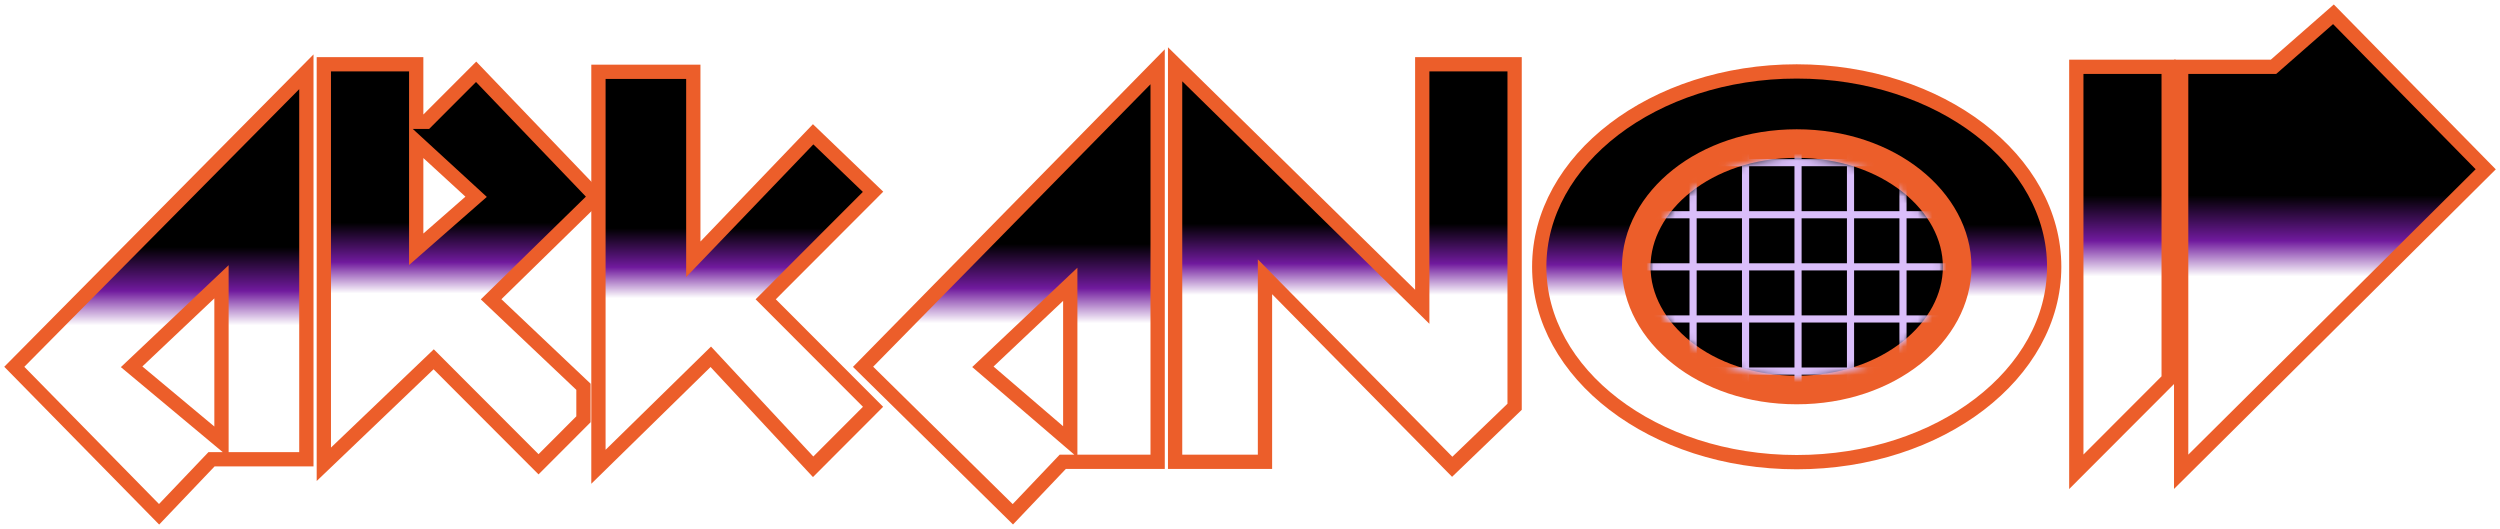 <svg width="350" height="74" viewBox="0 0 350 74" fill="none" xmlns="http://www.w3.org/2000/svg">
<path d="M290.683 66.05V9.35H303.614V53.1L290.683 66.05Z" fill="url(#paint0_linear)"/>
<path d="M305.362 66.05V9.35H318.293L326.681 2L348 23.7L305.362 66.05Z" fill="url(#paint1_linear)"/>
<path d="M290.683 66.05V9.35H303.614V53.1L290.683 66.05Z" stroke="#EC5E2A" stroke-width="2"/>
<path d="M305.362 66.05V9.35H318.293L326.681 2L348 23.7L305.362 66.05Z" stroke="#EC5E2A" stroke-width="2"/>
<path fill-rule="evenodd" clip-rule="evenodd" d="M29.61 64.3L22.271 72L2 51.35L42.891 10.05V64.3H29.61ZM31.008 61.85V39.45L18.426 51.35L31.008 61.85Z" fill="url(#paint2_linear)" stroke="#EC5E2A" stroke-width="2"/>
<path fill-rule="evenodd" clip-rule="evenodd" d="M45.337 9V65L60.715 50.3L75.394 65L81.685 58.7V54.15L68.754 41.9L83.432 27.55L66.657 10.05L59.667 17.05H58.269V9H45.337ZM58.269 34.9V19.85L66.657 27.55L58.269 34.9Z" fill="url(#paint3_linear)" stroke="#EC5E2A" stroke-width="2"/>
<path d="M83.782 10.05V65.35L99.509 49.95L113.839 65.35L122.226 56.95L107.198 41.9L122.226 26.85L113.839 18.8L97.063 36.3V10.05H83.782Z" fill="url(#paint4_linear)" stroke="#EC5E2A" stroke-width="2"/>
<path fill-rule="evenodd" clip-rule="evenodd" d="M148.788 64.65L141.798 72L120.828 51.35L162.069 9.35V64.65H148.788ZM149.836 61.85V39.8L137.604 51.35L149.836 61.85Z" fill="url(#paint5_linear)" stroke="#EC5E2A" stroke-width="2"/>
<path d="M164.515 9V64.65H177.097V38.75L203.309 65.35L212.046 56.95V9H199.115V42.95L164.515 9Z" fill="url(#paint6_linear)" stroke="#EC5E2A" stroke-width="2"/>
<path d="M287.586 37.35C287.586 44.802 283.641 51.618 277.127 56.602C270.613 61.588 261.569 64.7 251.539 64.7C241.51 64.7 232.466 61.588 225.951 56.602C219.437 51.618 215.493 44.802 215.493 37.35C215.493 29.898 219.437 23.082 225.951 18.098C232.466 13.112 241.51 10 251.539 10C261.569 10 270.613 13.112 277.127 18.098C283.641 23.082 287.586 29.898 287.586 37.35Z" fill="url(#paint7_linear)" stroke="#EC5E2A" stroke-width="2"/>
<path d="M274.004 37.35C274.004 46.457 264.42 54.6 251.54 54.6C238.659 54.6 229.075 46.457 229.075 37.35C229.075 28.243 238.659 20.1 251.54 20.1C264.42 20.1 274.004 28.243 274.004 37.35Z" fill="black" stroke="#EC5E2A" stroke-width="4"/>
<mask id="mask0" mask-type="alpha" maskUnits="userSpaceOnUse" x="231" y="22" width="41" height="31">
<ellipse cx="251.486" cy="37.5" rx="20.486" ry="15.5" fill="#C4C4C4"/>
</mask>
<g mask="url(#mask0)">
<g filter="url(#filter0_d)">
<path fill-rule="evenodd" clip-rule="evenodd" d="M236.532 23.268V29.564L217.44 29.564L217.44 30.564L236.532 30.564V36.859H217.44L217.44 37.859H236.532V44.155H217.44L217.44 45.155H236.532V51.451H217.44L217.44 52.451H236.532V71.406H237.532V52.451H243.878V71.406H244.878V52.451H251.225V71.406H252.225V52.451H258.572V71.406H259.572V52.451H265.919V71.406H266.919V52.451H286.011V51.451H266.919V45.155H286.011V44.155H266.919V37.859H286.011V36.859H266.919V30.564L286.011 30.564V29.564L266.919 29.564V23.268L286.011 23.268V22.268L266.919 22.268V3.313H265.919V22.268H259.572V3.313H258.572V22.268H252.225V3.313H251.225V22.268H244.878V3.313H243.878V22.268H237.532V3.313H236.532V22.268L217.44 22.268L217.44 23.268L236.532 23.268ZM265.919 51.451V45.155H259.572V51.451H265.919ZM258.572 51.451V45.155H252.225V51.451H258.572ZM251.225 51.451V45.155H244.878V51.451H251.225ZM243.878 51.451V45.155H237.532V51.451H243.878ZM243.878 44.155H237.532V37.859H243.878V44.155ZM251.225 44.155H244.878V37.859H251.225V44.155ZM258.572 44.155H252.225V37.859H258.572V44.155ZM265.919 44.155H259.572V37.859H265.919V44.155ZM265.919 36.859V30.564H259.572V36.859H265.919ZM258.572 36.859V30.564H252.225V36.859H258.572ZM251.225 36.859V30.564H244.878V36.859H251.225ZM243.878 36.859V30.564H237.532V36.859H243.878ZM243.878 29.564H237.532V23.268H243.878V29.564ZM251.225 29.564H244.878V23.268H251.225V29.564ZM258.572 29.564H252.225V23.268H258.572V29.564ZM265.919 29.564H259.572V23.268H265.919V29.564Z" fill="#DABEFA"/>
</g>
</g>
<defs>
<filter id="filter0_d" x="211.44" y="-2.687" width="80.571" height="80.093" filterUnits="userSpaceOnUse" color-interpolation-filters="sRGB">
<feFlood flood-opacity="0" result="BackgroundImageFix"/>
<feColorMatrix in="SourceAlpha" type="matrix" values="0 0 0 0 0 0 0 0 0 0 0 0 0 0 0 0 0 0 127 0"/>
<feOffset/>
<feGaussianBlur stdDeviation="3"/>
<feColorMatrix type="matrix" values="0 0 0 0 0.369 0 0 0 0 0.086 0 0 0 0 0.518 0 0 0 1 0"/>
<feBlend mode="normal" in2="BackgroundImageFix" result="effect1_dropShadow"/>
<feBlend mode="normal" in="SourceGraphic" in2="effect1_dropShadow" result="shape"/>
</filter>
<linearGradient id="paint0_linear" x1="319.341" y1="2" x2="319.341" y2="66.05" gradientUnits="userSpaceOnUse">
<stop offset="0.396"/>
<stop offset="0.495" stop-color="#701A9D"/>
<stop offset="0.573" stop-color="white"/>
</linearGradient>
<linearGradient id="paint1_linear" x1="319.341" y1="2" x2="319.341" y2="66.05" gradientUnits="userSpaceOnUse">
<stop offset="0.396"/>
<stop offset="0.495" stop-color="#701A9D"/>
<stop offset="0.573" stop-color="white"/>
</linearGradient>
<linearGradient id="paint2_linear" x1="22.445" y1="10.05" x2="22.445" y2="72" gradientUnits="userSpaceOnUse">
<stop offset="0.396"/>
<stop offset="0.495" stop-color="#701A9D"/>
<stop offset="0.573" stop-color="white"/>
</linearGradient>
<linearGradient id="paint3_linear" x1="64.385" y1="9" x2="64.385" y2="65" gradientUnits="userSpaceOnUse">
<stop offset="0.396"/>
<stop offset="0.495" stop-color="#701A9D"/>
<stop offset="0.573" stop-color="white"/>
</linearGradient>
<linearGradient id="paint4_linear" x1="103.004" y1="10.05" x2="103.004" y2="65.35" gradientUnits="userSpaceOnUse">
<stop offset="0.396"/>
<stop offset="0.495" stop-color="#701A9D"/>
<stop offset="0.573" stop-color="white"/>
</linearGradient>
<linearGradient id="paint5_linear" x1="141.449" y1="9.35" x2="141.449" y2="72" gradientUnits="userSpaceOnUse">
<stop offset="0.396"/>
<stop offset="0.495" stop-color="#701A9D"/>
<stop offset="0.573" stop-color="white"/>
</linearGradient>
<linearGradient id="paint6_linear" x1="188.281" y1="9" x2="188.281" y2="65.35" gradientUnits="userSpaceOnUse">
<stop offset="0.396"/>
<stop offset="0.495" stop-color="#701A9D"/>
<stop offset="0.573" stop-color="white"/>
</linearGradient>
<linearGradient id="paint7_linear" x1="251.539" y1="9" x2="251.539" y2="65.7" gradientUnits="userSpaceOnUse">
<stop offset="0.396"/>
<stop offset="0.495" stop-color="#701A9D"/>
<stop offset="0.573" stop-color="white"/>
</linearGradient>
</defs>
</svg>
